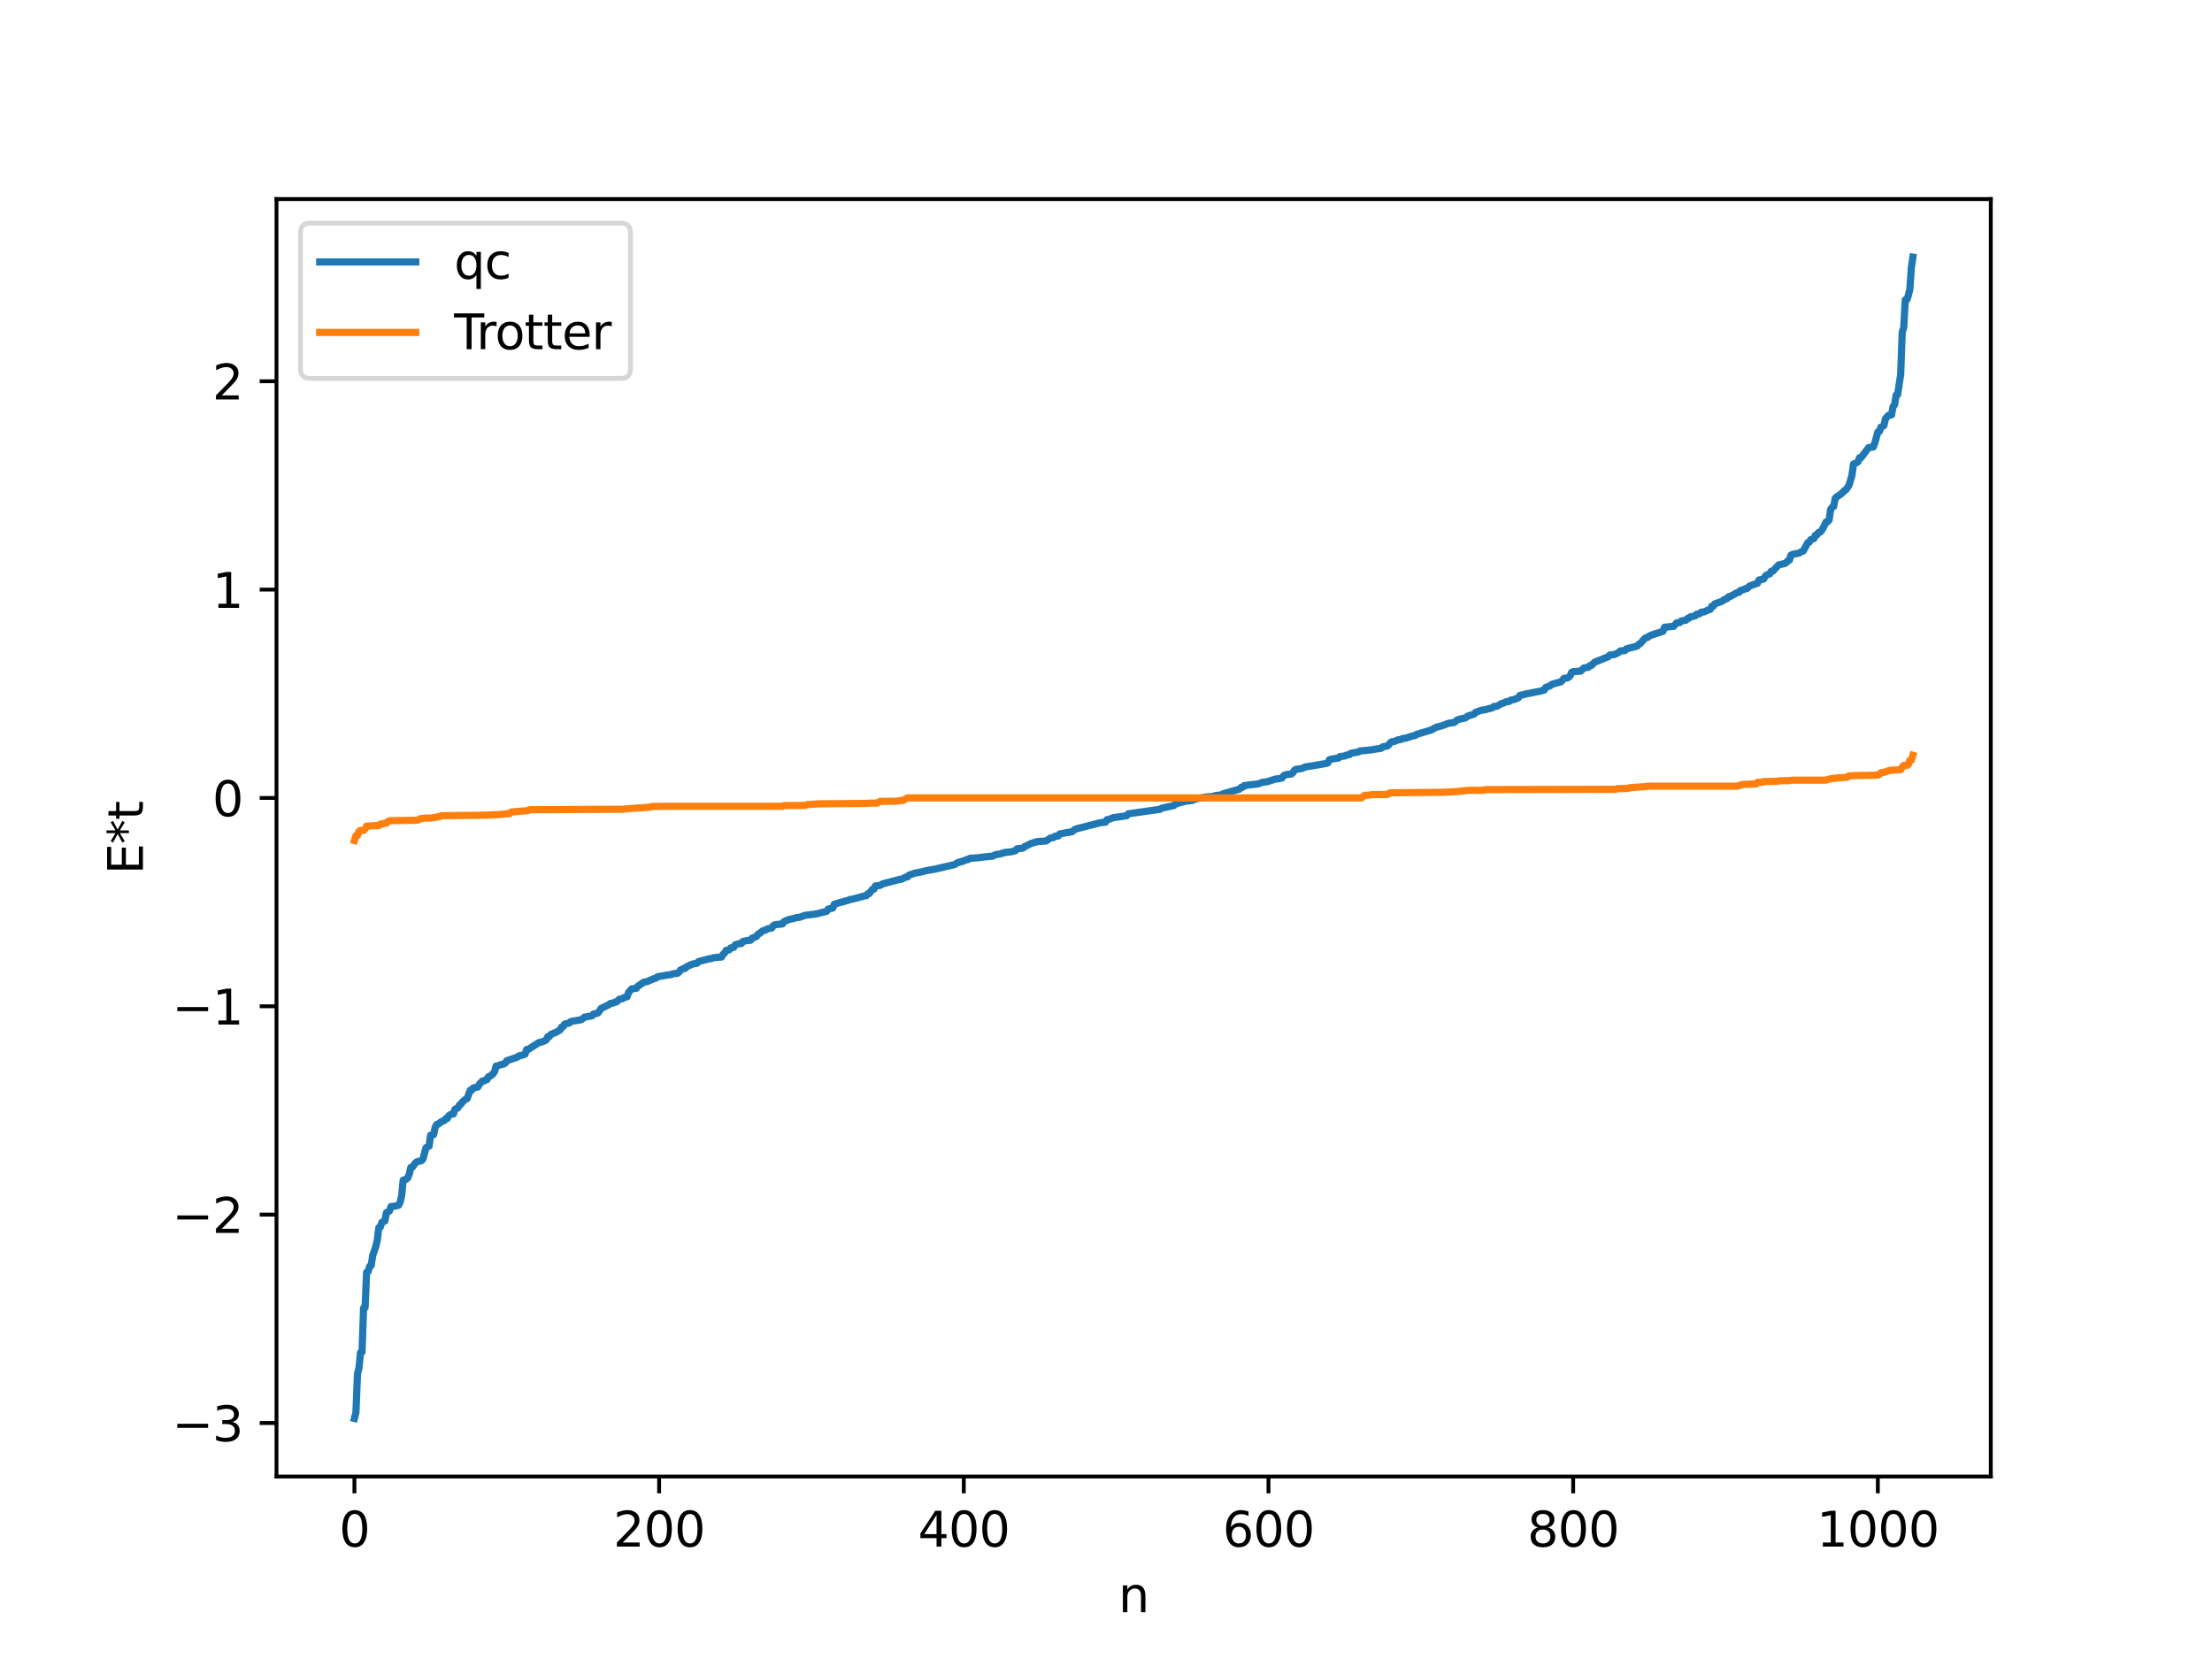 <?xml version="1.0" encoding="utf-8" standalone="no"?>
<!DOCTYPE svg PUBLIC "-//W3C//DTD SVG 1.1//EN"
  "http://www.w3.org/Graphics/SVG/1.1/DTD/svg11.dtd">
<svg xmlns:xlink="http://www.w3.org/1999/xlink" width="460.8pt" height="345.6pt" viewBox="0 0 460.8 345.6" xmlns="http://www.w3.org/2000/svg" version="1.1">
 <defs>
  <style type="text/css">*{stroke-linejoin: round; stroke-linecap: butt}</style>
 </defs>
 <g id="figure_1">
  <g id="patch_1">
   <path d="M 0 345.6 
L 460.8 345.6 
L 460.8 0 
L 0 0 
z
" style="fill: #ffffff"/>
  </g>
  <g id="axes_1">
   <g id="patch_2">
    <path d="M 57.6 307.584 
L 414.72 307.584 
L 414.72 41.472 
L 57.6 41.472 
z
" style="fill: #ffffff"/>
   </g>
   <g id="matplotlib.axis_1">
    <g id="xtick_1">
     <g id="line2d_1">
      <defs>
       <path id="md131c17225" d="M 0 0 
L 0 3.5 
" style="stroke: #000000; stroke-width: 0.8"/>
      </defs>
      <g>
       <use xlink:href="#md131c17225" x="73.833" y="307.584" style="stroke: #000000; stroke-width: 0.8"/>
      </g>
     </g>
     <g id="text_1">
      <!-- 0 -->
      <g transform="translate(70.651 322.182) scale(0.1 -0.1)">
       <defs>
        <path id="DejaVuSans-30" d="M 2034 4250 
Q 1547 4250 1301 3770 
Q 1056 3291 1056 2328 
Q 1056 1369 1301 889 
Q 1547 409 2034 409 
Q 2525 409 2770 889 
Q 3016 1369 3016 2328 
Q 3016 3291 2770 3770 
Q 2525 4250 2034 4250 
z
M 2034 4750 
Q 2819 4750 3233 4129 
Q 3647 3509 3647 2328 
Q 3647 1150 3233 529 
Q 2819 -91 2034 -91 
Q 1250 -91 836 529 
Q 422 1150 422 2328 
Q 422 3509 836 4129 
Q 1250 4750 2034 4750 
z
" transform="scale(0.016)"/>
       </defs>
       <use xlink:href="#DejaVuSans-30"/>
      </g>
     </g>
    </g>
    <g id="xtick_2">
     <g id="line2d_2">
      <g>
       <use xlink:href="#md131c17225" x="137.304" y="307.584" style="stroke: #000000; stroke-width: 0.8"/>
      </g>
     </g>
     <g id="text_2">
      <!-- 200 -->
      <g transform="translate(127.76 322.182) scale(0.1 -0.1)">
       <defs>
        <path id="DejaVuSans-32" d="M 1228 531 
L 3431 531 
L 3431 0 
L 469 0 
L 469 531 
Q 828 903 1448 1529 
Q 2069 2156 2228 2338 
Q 2531 2678 2651 2914 
Q 2772 3150 2772 3378 
Q 2772 3750 2511 3984 
Q 2250 4219 1831 4219 
Q 1534 4219 1204 4116 
Q 875 4013 500 3803 
L 500 4441 
Q 881 4594 1212 4672 
Q 1544 4750 1819 4750 
Q 2544 4750 2975 4387 
Q 3406 4025 3406 3419 
Q 3406 3131 3298 2873 
Q 3191 2616 2906 2266 
Q 2828 2175 2409 1742 
Q 1991 1309 1228 531 
z
" transform="scale(0.016)"/>
       </defs>
       <use xlink:href="#DejaVuSans-32"/>
       <use xlink:href="#DejaVuSans-30" x="63.623"/>
       <use xlink:href="#DejaVuSans-30" x="127.246"/>
      </g>
     </g>
    </g>
    <g id="xtick_3">
     <g id="line2d_3">
      <g>
       <use xlink:href="#md131c17225" x="200.775" y="307.584" style="stroke: #000000; stroke-width: 0.8"/>
      </g>
     </g>
     <g id="text_3">
      <!-- 400 -->
      <g transform="translate(191.231 322.182) scale(0.1 -0.1)">
       <defs>
        <path id="DejaVuSans-34" d="M 2419 4116 
L 825 1625 
L 2419 1625 
L 2419 4116 
z
M 2253 4666 
L 3047 4666 
L 3047 1625 
L 3713 1625 
L 3713 1100 
L 3047 1100 
L 3047 0 
L 2419 0 
L 2419 1100 
L 313 1100 
L 313 1709 
L 2253 4666 
z
" transform="scale(0.016)"/>
       </defs>
       <use xlink:href="#DejaVuSans-34"/>
       <use xlink:href="#DejaVuSans-30" x="63.623"/>
       <use xlink:href="#DejaVuSans-30" x="127.246"/>
      </g>
     </g>
    </g>
    <g id="xtick_4">
     <g id="line2d_4">
      <g>
       <use xlink:href="#md131c17225" x="264.246" y="307.584" style="stroke: #000000; stroke-width: 0.8"/>
      </g>
     </g>
     <g id="text_4">
      <!-- 600 -->
      <g transform="translate(254.702 322.182) scale(0.1 -0.1)">
       <defs>
        <path id="DejaVuSans-36" d="M 2113 2584 
Q 1688 2584 1439 2293 
Q 1191 2003 1191 1497 
Q 1191 994 1439 701 
Q 1688 409 2113 409 
Q 2538 409 2786 701 
Q 3034 994 3034 1497 
Q 3034 2003 2786 2293 
Q 2538 2584 2113 2584 
z
M 3366 4563 
L 3366 3988 
Q 3128 4100 2886 4159 
Q 2644 4219 2406 4219 
Q 1781 4219 1451 3797 
Q 1122 3375 1075 2522 
Q 1259 2794 1537 2939 
Q 1816 3084 2150 3084 
Q 2853 3084 3261 2657 
Q 3669 2231 3669 1497 
Q 3669 778 3244 343 
Q 2819 -91 2113 -91 
Q 1303 -91 875 529 
Q 447 1150 447 2328 
Q 447 3434 972 4092 
Q 1497 4750 2381 4750 
Q 2619 4750 2861 4703 
Q 3103 4656 3366 4563 
z
" transform="scale(0.016)"/>
       </defs>
       <use xlink:href="#DejaVuSans-36"/>
       <use xlink:href="#DejaVuSans-30" x="63.623"/>
       <use xlink:href="#DejaVuSans-30" x="127.246"/>
      </g>
     </g>
    </g>
    <g id="xtick_5">
     <g id="line2d_5">
      <g>
       <use xlink:href="#md131c17225" x="327.717" y="307.584" style="stroke: #000000; stroke-width: 0.8"/>
      </g>
     </g>
     <g id="text_5">
      <!-- 800 -->
      <g transform="translate(318.173 322.182) scale(0.1 -0.1)">
       <defs>
        <path id="DejaVuSans-38" d="M 2034 2216 
Q 1584 2216 1326 1975 
Q 1069 1734 1069 1313 
Q 1069 891 1326 650 
Q 1584 409 2034 409 
Q 2484 409 2743 651 
Q 3003 894 3003 1313 
Q 3003 1734 2745 1975 
Q 2488 2216 2034 2216 
z
M 1403 2484 
Q 997 2584 770 2862 
Q 544 3141 544 3541 
Q 544 4100 942 4425 
Q 1341 4750 2034 4750 
Q 2731 4750 3128 4425 
Q 3525 4100 3525 3541 
Q 3525 3141 3298 2862 
Q 3072 2584 2669 2484 
Q 3125 2378 3379 2068 
Q 3634 1759 3634 1313 
Q 3634 634 3220 271 
Q 2806 -91 2034 -91 
Q 1263 -91 848 271 
Q 434 634 434 1313 
Q 434 1759 690 2068 
Q 947 2378 1403 2484 
z
M 1172 3481 
Q 1172 3119 1398 2916 
Q 1625 2713 2034 2713 
Q 2441 2713 2670 2916 
Q 2900 3119 2900 3481 
Q 2900 3844 2670 4047 
Q 2441 4250 2034 4250 
Q 1625 4250 1398 4047 
Q 1172 3844 1172 3481 
z
" transform="scale(0.016)"/>
       </defs>
       <use xlink:href="#DejaVuSans-38"/>
       <use xlink:href="#DejaVuSans-30" x="63.623"/>
       <use xlink:href="#DejaVuSans-30" x="127.246"/>
      </g>
     </g>
    </g>
    <g id="xtick_6">
     <g id="line2d_6">
      <g>
       <use xlink:href="#md131c17225" x="391.188" y="307.584" style="stroke: #000000; stroke-width: 0.8"/>
      </g>
     </g>
     <g id="text_6">
      <!-- 1000 -->
      <g transform="translate(378.463 322.182) scale(0.1 -0.1)">
       <defs>
        <path id="DejaVuSans-31" d="M 794 531 
L 1825 531 
L 1825 4091 
L 703 3866 
L 703 4441 
L 1819 4666 
L 2450 4666 
L 2450 531 
L 3481 531 
L 3481 0 
L 794 0 
L 794 531 
z
" transform="scale(0.016)"/>
       </defs>
       <use xlink:href="#DejaVuSans-31"/>
       <use xlink:href="#DejaVuSans-30" x="63.623"/>
       <use xlink:href="#DejaVuSans-30" x="127.246"/>
       <use xlink:href="#DejaVuSans-30" x="190.869"/>
      </g>
     </g>
    </g>
    <g id="text_7">
     <!-- n -->
     <g transform="translate(232.991 335.861) scale(0.1 -0.1)">
      <defs>
       <path id="DejaVuSans-6e" d="M 3513 2113 
L 3513 0 
L 2938 0 
L 2938 2094 
Q 2938 2591 2744 2837 
Q 2550 3084 2163 3084 
Q 1697 3084 1428 2787 
Q 1159 2491 1159 1978 
L 1159 0 
L 581 0 
L 581 3500 
L 1159 3500 
L 1159 2956 
Q 1366 3272 1645 3428 
Q 1925 3584 2291 3584 
Q 2894 3584 3203 3211 
Q 3513 2838 3513 2113 
z
" transform="scale(0.016)"/>
      </defs>
      <use xlink:href="#DejaVuSans-6e"/>
     </g>
    </g>
   </g>
   <g id="matplotlib.axis_2">
    <g id="ytick_1">
     <g id="line2d_7">
      <defs>
       <path id="m086650e28f" d="M 0 0 
L -3.5 0 
" style="stroke: #000000; stroke-width: 0.8"/>
      </defs>
      <g>
       <use xlink:href="#m086650e28f" x="57.6" y="296.435" style="stroke: #000000; stroke-width: 0.8"/>
      </g>
     </g>
     <g id="text_8">
      <!-- −3 -->
      <g transform="translate(35.858 300.234) scale(0.1 -0.1)">
       <defs>
        <path id="DejaVuSans-2212" d="M 678 2272 
L 4684 2272 
L 4684 1741 
L 678 1741 
L 678 2272 
z
" transform="scale(0.016)"/>
        <path id="DejaVuSans-33" d="M 2597 2516 
Q 3050 2419 3304 2112 
Q 3559 1806 3559 1356 
Q 3559 666 3084 287 
Q 2609 -91 1734 -91 
Q 1441 -91 1130 -33 
Q 819 25 488 141 
L 488 750 
Q 750 597 1062 519 
Q 1375 441 1716 441 
Q 2309 441 2620 675 
Q 2931 909 2931 1356 
Q 2931 1769 2642 2001 
Q 2353 2234 1838 2234 
L 1294 2234 
L 1294 2753 
L 1863 2753 
Q 2328 2753 2575 2939 
Q 2822 3125 2822 3475 
Q 2822 3834 2567 4026 
Q 2313 4219 1838 4219 
Q 1578 4219 1281 4162 
Q 984 4106 628 3988 
L 628 4550 
Q 988 4650 1302 4700 
Q 1616 4750 1894 4750 
Q 2613 4750 3031 4423 
Q 3450 4097 3450 3541 
Q 3450 3153 3228 2886 
Q 3006 2619 2597 2516 
z
" transform="scale(0.016)"/>
       </defs>
       <use xlink:href="#DejaVuSans-2212"/>
       <use xlink:href="#DejaVuSans-33" x="83.789"/>
      </g>
     </g>
    </g>
    <g id="ytick_2">
     <g id="line2d_8">
      <g>
       <use xlink:href="#m086650e28f" x="57.6" y="253.031" style="stroke: #000000; stroke-width: 0.8"/>
      </g>
     </g>
     <g id="text_9">
      <!-- −2 -->
      <g transform="translate(35.858 256.831) scale(0.1 -0.1)">
       <use xlink:href="#DejaVuSans-2212"/>
       <use xlink:href="#DejaVuSans-32" x="83.789"/>
      </g>
     </g>
    </g>
    <g id="ytick_3">
     <g id="line2d_9">
      <g>
       <use xlink:href="#m086650e28f" x="57.6" y="209.628" style="stroke: #000000; stroke-width: 0.8"/>
      </g>
     </g>
     <g id="text_10">
      <!-- −1 -->
      <g transform="translate(35.858 213.428) scale(0.1 -0.1)">
       <use xlink:href="#DejaVuSans-2212"/>
       <use xlink:href="#DejaVuSans-31" x="83.789"/>
      </g>
     </g>
    </g>
    <g id="ytick_4">
     <g id="line2d_10">
      <g>
       <use xlink:href="#m086650e28f" x="57.6" y="166.225" style="stroke: #000000; stroke-width: 0.8"/>
      </g>
     </g>
     <g id="text_11">
      <!-- 0 -->
      <g transform="translate(44.237 170.025) scale(0.1 -0.1)">
       <use xlink:href="#DejaVuSans-30"/>
      </g>
     </g>
    </g>
    <g id="ytick_5">
     <g id="line2d_11">
      <g>
       <use xlink:href="#m086650e28f" x="57.6" y="122.822" style="stroke: #000000; stroke-width: 0.8"/>
      </g>
     </g>
     <g id="text_12">
      <!-- 1 -->
      <g transform="translate(44.237 126.622) scale(0.1 -0.1)">
       <use xlink:href="#DejaVuSans-31"/>
      </g>
     </g>
    </g>
    <g id="ytick_6">
     <g id="line2d_12">
      <g>
       <use xlink:href="#m086650e28f" x="57.6" y="79.419" style="stroke: #000000; stroke-width: 0.8"/>
      </g>
     </g>
     <g id="text_13">
      <!-- 2 -->
      <g transform="translate(44.237 83.218) scale(0.1 -0.1)">
       <use xlink:href="#DejaVuSans-32"/>
      </g>
     </g>
    </g>
    <g id="text_14">
     <!-- E*t -->
     <g transform="translate(29.778 182.148) rotate(-90) scale(0.1 -0.1)">
      <defs>
       <path id="DejaVuSans-45" d="M 628 4666 
L 3578 4666 
L 3578 4134 
L 1259 4134 
L 1259 2753 
L 3481 2753 
L 3481 2222 
L 1259 2222 
L 1259 531 
L 3634 531 
L 3634 0 
L 628 0 
L 628 4666 
z
" transform="scale(0.016)"/>
       <path id="DejaVuSans-2a" d="M 3009 3897 
L 1888 3291 
L 3009 2681 
L 2828 2375 
L 1778 3009 
L 1778 1831 
L 1422 1831 
L 1422 3009 
L 372 2375 
L 191 2681 
L 1313 3291 
L 191 3897 
L 372 4206 
L 1422 3572 
L 1422 4750 
L 1778 4750 
L 1778 3572 
L 2828 4206 
L 3009 3897 
z
" transform="scale(0.016)"/>
       <path id="DejaVuSans-74" d="M 1172 4494 
L 1172 3500 
L 2356 3500 
L 2356 3053 
L 1172 3053 
L 1172 1153 
Q 1172 725 1289 603 
Q 1406 481 1766 481 
L 2356 481 
L 2356 0 
L 1766 0 
Q 1100 0 847 248 
Q 594 497 594 1153 
L 594 3053 
L 172 3053 
L 172 3500 
L 594 3500 
L 594 4494 
L 1172 4494 
z
" transform="scale(0.016)"/>
      </defs>
      <use xlink:href="#DejaVuSans-45"/>
      <use xlink:href="#DejaVuSans-2a" x="63.184"/>
      <use xlink:href="#DejaVuSans-74" x="113.184"/>
     </g>
    </g>
   </g>
   <g id="line2d_13">
    <path d="M 73.833 295.488 
L 74.15 294.233 
L 74.467 286.215 
L 74.785 284.96 
L 75.102 281.774 
L 75.42 281.668 
L 75.737 272.501 
L 76.054 272.395 
L 76.372 265.055 
L 76.689 264.884 
L 77.006 263.799 
L 77.324 263.629 
L 77.641 261.531 
L 78.276 259.696 
L 78.593 258.383 
L 78.91 255.75 
L 79.228 255.61 
L 79.545 254.642 
L 80.18 254.354 
L 80.497 252.595 
L 80.815 252.491 
L 81.132 252.258 
L 81.449 251.34 
L 82.401 251.234 
L 83.036 251.062 
L 83.353 250.423 
L 83.671 249.11 
L 83.988 245.853 
L 84.623 245.654 
L 84.94 245.369 
L 85.258 244.598 
L 85.575 243.218 
L 85.892 243.156 
L 86.527 242.283 
L 86.844 242.036 
L 87.796 241.788 
L 88.114 241.433 
L 88.748 239.09 
L 89.383 238.775 
L 89.7 236.476 
L 90.335 236.37 
L 90.653 234.836 
L 90.97 234.247 
L 91.287 234.19 
L 91.922 233.66 
L 92.557 233.424 
L 92.874 233.01 
L 93.191 232.992 
L 93.509 232.405 
L 93.826 232.168 
L 94.461 232.033 
L 94.778 231.097 
L 95.413 230.777 
L 95.73 230.174 
L 96.048 230.003 
L 96.365 229.522 
L 97 228.972 
L 97.317 228.866 
L 97.952 227.116 
L 98.269 227.097 
L 98.586 226.631 
L 99.539 226.455 
L 99.856 225.863 
L 100.491 225.206 
L 100.808 225.193 
L 101.125 224.94 
L 101.443 224.918 
L 101.76 224.299 
L 102.077 224.206 
L 102.712 223.685 
L 103.029 223.24 
L 103.347 222.082 
L 103.664 222.045 
L 104.299 221.792 
L 104.934 221.643 
L 105.251 221.473 
L 105.568 220.976 
L 107.79 220.218 
L 108.107 219.948 
L 108.742 219.84 
L 109.377 219.602 
L 109.694 218.638 
L 110.011 218.635 
L 112.233 217.191 
L 112.867 217.062 
L 113.502 216.801 
L 113.82 216.59 
L 114.137 215.94 
L 114.454 215.923 
L 114.772 215.488 
L 115.406 215.213 
L 115.724 215.12 
L 116.676 214.542 
L 116.993 213.967 
L 117.31 213.865 
L 117.628 213.33 
L 118.58 213.119 
L 118.897 212.805 
L 121.119 212.414 
L 121.753 211.896 
L 123.34 211.605 
L 123.658 211.225 
L 124.292 211.118 
L 124.61 210.972 
L 125.244 210.059 
L 126.831 209.313 
L 127.148 209.039 
L 127.783 208.944 
L 128.1 208.747 
L 128.418 208.721 
L 129.053 208.146 
L 129.687 208.04 
L 130.005 207.807 
L 130.639 207.651 
L 130.957 206.704 
L 131.591 206.001 
L 132.543 205.885 
L 132.861 205.464 
L 134.13 204.591 
L 134.765 204.498 
L 136.034 203.944 
L 136.669 203.75 
L 136.986 203.477 
L 138.891 203.141 
L 139.843 203.011 
L 140.16 202.856 
L 141.112 202.76 
L 141.429 202.535 
L 141.747 202.081 
L 142.381 201.756 
L 142.699 201.751 
L 143.016 201.405 
L 143.651 201.099 
L 144.286 200.828 
L 144.92 200.722 
L 145.238 200.643 
L 145.555 200.28 
L 146.19 200.139 
L 147.777 199.714 
L 148.094 199.703 
L 148.729 199.499 
L 150.315 199.367 
L 150.633 198.779 
L 150.95 198.543 
L 151.267 197.976 
L 151.902 197.868 
L 152.22 197.47 
L 152.854 197.348 
L 153.172 196.811 
L 153.806 196.622 
L 154.441 196.555 
L 154.758 196.113 
L 155.71 195.922 
L 156.345 195.874 
L 156.662 195.436 
L 157.297 195.212 
L 157.615 195.053 
L 157.932 194.571 
L 158.249 194.443 
L 158.884 193.908 
L 159.519 193.738 
L 159.836 193.52 
L 160.788 193.314 
L 161.105 192.814 
L 161.423 192.647 
L 163.01 192.46 
L 163.327 191.978 
L 164.279 191.574 
L 165.548 191.296 
L 165.866 191.155 
L 166.5 191.113 
L 167.77 190.663 
L 169.674 190.447 
L 170.309 190.315 
L 172.213 189.841 
L 172.53 189.369 
L 173.482 189.165 
L 173.8 188.367 
L 175.386 187.895 
L 175.704 187.862 
L 176.021 187.692 
L 176.339 187.665 
L 176.973 187.431 
L 178.243 187.14 
L 180.147 186.614 
L 180.464 186.592 
L 180.781 186.176 
L 181.099 186.13 
L 181.734 185.264 
L 182.051 185.23 
L 182.368 184.56 
L 183.32 184.446 
L 183.955 184.093 
L 187.446 183.187 
L 187.763 183.183 
L 188.715 182.694 
L 189.033 182.684 
L 189.35 182.31 
L 190.62 181.876 
L 191.889 181.645 
L 193.158 181.329 
L 194.745 181.059 
L 198.871 180.105 
L 199.505 179.685 
L 199.823 179.661 
L 200.14 179.481 
L 200.458 179.474 
L 200.775 179.28 
L 201.092 179.225 
L 201.41 179.048 
L 201.727 179.041 
L 202.044 178.799 
L 203.948 178.674 
L 204.583 178.568 
L 206.805 178.345 
L 207.439 178.02 
L 208.391 177.898 
L 208.709 177.738 
L 209.026 177.725 
L 209.343 177.574 
L 210.613 177.451 
L 211.565 177.198 
L 211.882 176.811 
L 212.834 176.735 
L 213.152 176.641 
L 213.469 176.346 
L 214.104 176.065 
L 214.739 175.729 
L 216.008 175.333 
L 217.912 175.188 
L 218.864 174.557 
L 219.499 174.468 
L 219.816 174.194 
L 220.451 174.143 
L 220.768 173.716 
L 221.403 173.61 
L 222.038 173.474 
L 222.672 173.387 
L 223.307 173.27 
L 223.942 172.76 
L 224.577 172.569 
L 229.337 171.358 
L 230.289 171.272 
L 230.606 170.755 
L 230.924 170.718 
L 231.876 170.341 
L 234.732 169.92 
L 235.049 169.53 
L 241.714 168.58 
L 242.031 168.348 
L 244.57 167.805 
L 244.887 167.471 
L 247.109 166.879 
L 248.378 166.758 
L 248.696 166.569 
L 249.33 166.379 
L 251.234 166.03 
L 252.504 165.931 
L 253.456 165.686 
L 254.408 165.623 
L 254.725 165.373 
L 258.216 164.391 
L 258.534 164.033 
L 258.851 164.006 
L 259.168 163.671 
L 260.438 163.487 
L 262.024 163.322 
L 262.977 162.973 
L 263.929 162.852 
L 265.833 162.259 
L 266.467 162.225 
L 267.102 162.04 
L 267.42 161.585 
L 267.737 161.403 
L 269.006 161.236 
L 269.324 160.995 
L 269.641 160.478 
L 269.958 160.266 
L 270.91 160.143 
L 271.228 160.095 
L 271.862 159.785 
L 274.084 159.42 
L 276.305 159.039 
L 276.623 158.902 
L 276.94 158.268 
L 277.575 158.092 
L 278.844 157.915 
L 279.162 157.599 
L 280.114 157.493 
L 280.431 157.315 
L 281.066 157.222 
L 281.383 156.93 
L 282.97 156.654 
L 283.287 156.439 
L 285.509 156.235 
L 286.461 156.069 
L 287.73 155.877 
L 288.048 155.575 
L 289 155.416 
L 289.317 155.158 
L 289.634 154.722 
L 289.952 154.514 
L 290.586 154.425 
L 291.221 154.12 
L 291.856 154.041 
L 292.173 153.846 
L 292.808 153.783 
L 293.76 153.464 
L 294.395 153.28 
L 294.712 153.257 
L 295.029 153.012 
L 298.203 152.045 
L 299.155 151.51 
L 300.424 151.173 
L 301.694 150.692 
L 302.963 150.493 
L 303.598 149.975 
L 304.233 149.764 
L 305.185 149.587 
L 305.82 149.151 
L 307.089 148.759 
L 307.406 148.388 
L 308.676 147.925 
L 308.993 147.921 
L 309.628 147.781 
L 310.897 147.435 
L 311.215 147.161 
L 311.849 147.126 
L 312.801 146.559 
L 313.119 146.494 
L 313.753 146.186 
L 314.388 146.119 
L 314.705 145.855 
L 315.34 145.744 
L 316.292 145.366 
L 316.61 144.871 
L 317.562 144.658 
L 318.196 144.477 
L 318.514 144.46 
L 319.148 144.309 
L 320.1 144.13 
L 320.735 144.007 
L 321.053 143.951 
L 321.37 143.781 
L 321.687 143.751 
L 322.005 143.213 
L 322.639 142.977 
L 322.957 142.845 
L 323.274 142.562 
L 325.178 142.032 
L 325.813 141.321 
L 326.448 141.24 
L 326.765 141.103 
L 327.082 140.796 
L 327.4 140.057 
L 327.717 139.923 
L 329.304 139.799 
L 329.939 139.154 
L 330.891 138.994 
L 331.208 138.652 
L 331.525 138.614 
L 332.16 137.963 
L 335.016 136.813 
L 335.334 136.458 
L 336.286 136.356 
L 336.92 136.062 
L 337.238 135.902 
L 337.555 135.592 
L 338.507 135.53 
L 338.824 135.156 
L 339.459 135.004 
L 340.094 134.845 
L 341.046 134.599 
L 341.363 134.227 
L 341.681 134.074 
L 342.633 133.006 
L 342.95 132.806 
L 343.267 132.768 
L 343.585 132.49 
L 344.22 132.227 
L 346.441 131.511 
L 346.758 130.661 
L 348.662 130.468 
L 349.297 129.736 
L 349.932 129.695 
L 350.249 129.347 
L 351.201 129.206 
L 351.519 128.844 
L 351.836 128.789 
L 352.153 128.494 
L 353.105 128.309 
L 353.423 127.966 
L 354.058 127.854 
L 354.375 127.532 
L 355.01 127.461 
L 355.644 127.154 
L 356.279 126.935 
L 356.596 126.291 
L 356.914 126.285 
L 357.231 125.795 
L 358.818 125.224 
L 359.135 124.92 
L 359.77 124.698 
L 360.087 124.311 
L 360.405 124.28 
L 361.991 123.405 
L 362.309 123.374 
L 362.626 122.98 
L 363.261 122.821 
L 363.578 122.633 
L 363.896 122.616 
L 364.53 122.05 
L 366.117 121.499 
L 366.434 120.823 
L 367.386 120.641 
L 367.704 120.075 
L 368.021 119.765 
L 368.656 119.57 
L 368.973 119.002 
L 369.291 118.998 
L 370.243 117.977 
L 370.56 117.667 
L 371.829 117.376 
L 372.147 117.172 
L 372.464 116.816 
L 372.781 116.689 
L 373.099 115.63 
L 373.734 115.406 
L 374.686 115.25 
L 375.32 114.898 
L 375.638 114.803 
L 376.59 113.043 
L 376.907 112.944 
L 377.224 112.407 
L 377.859 112.215 
L 378.177 111.501 
L 378.494 111.433 
L 378.811 110.946 
L 379.129 110.88 
L 379.446 110.543 
L 379.763 110.034 
L 380.398 108.743 
L 380.715 108.687 
L 381.033 108.336 
L 381.35 106.142 
L 381.667 105.696 
L 381.985 105.519 
L 382.302 103.848 
L 382.62 103.502 
L 383.254 103.101 
L 383.889 102.584 
L 384.206 102.195 
L 384.524 102.043 
L 385.158 101.137 
L 385.793 99.039 
L 386.11 96.683 
L 386.745 96.39 
L 387.062 96.185 
L 387.38 95.348 
L 387.697 95.328 
L 389.284 93.234 
L 390.236 93.116 
L 390.553 92.317 
L 391.188 89.988 
L 391.505 89.89 
L 391.823 88.988 
L 392.14 88.888 
L 392.458 88.633 
L 392.775 87.225 
L 393.41 86.512 
L 394.044 86.421 
L 394.362 84.686 
L 394.679 84.318 
L 394.996 82.293 
L 395.314 82.193 
L 395.948 77.991 
L 396.266 69.169 
L 396.583 68.262 
L 396.9 62.473 
L 397.218 62.457 
L 397.535 61.567 
L 397.853 60.263 
L 398.17 55.762 
L 398.487 53.568 
L 398.487 53.568 
" clip-path="url(#p5d678f0e99)" style="fill: none; stroke: #1f77b4; stroke-width: 1.5; stroke-linecap: square"/>
   </g>
   <g id="line2d_14">
    <path d="M 73.833 175.101 
L 74.15 174.065 
L 74.467 174.065 
L 74.785 173.18 
L 75.102 172.996 
L 75.737 172.996 
L 76.054 172.665 
L 76.372 172.106 
L 78.276 171.985 
L 78.91 171.985 
L 79.228 171.669 
L 79.545 171.669 
L 80.18 171.485 
L 80.497 171.485 
L 80.815 171.136 
L 81.132 170.972 
L 86.844 170.866 
L 87.162 170.813 
L 87.479 170.56 
L 88.748 170.417 
L 89.7 170.417 
L 90.335 170.305 
L 90.653 170.305 
L 90.97 170.175 
L 91.605 170.107 
L 91.922 169.933 
L 99.856 169.83 
L 101.443 169.805 
L 103.664 169.698 
L 106.203 169.477 
L 106.52 169.144 
L 110.011 168.866 
L 110.329 168.681 
L 129.687 168.575 
L 130.639 168.476 
L 131.909 168.383 
L 135.4 168.162 
L 135.717 168.021 
L 138.256 167.961 
L 163.01 167.961 
L 163.327 167.814 
L 167.77 167.787 
L 168.087 167.605 
L 169.674 167.525 
L 170.309 167.45 
L 180.147 167.375 
L 181.416 167.298 
L 182.686 167.298 
L 183.32 166.944 
L 186.811 166.89 
L 187.763 166.759 
L 188.081 166.759 
L 189.033 166.225 
L 283.605 166.225 
L 284.239 165.692 
L 285.191 165.639 
L 285.826 165.53 
L 289 165.506 
L 289.634 165.152 
L 300.107 165.053 
L 301.694 165 
L 303.598 164.894 
L 305.82 164.636 
L 308.993 164.636 
L 309.31 164.489 
L 336.603 164.43 
L 336.92 164.288 
L 339.142 164.254 
L 339.459 164.087 
L 341.046 163.981 
L 342.633 163.876 
L 343.267 163.77 
L 361.991 163.77 
L 362.309 163.584 
L 362.626 163.584 
L 362.943 163.416 
L 365.8 163.307 
L 366.117 162.974 
L 367.069 162.967 
L 367.386 162.819 
L 370.243 162.753 
L 370.877 162.646 
L 372.781 162.621 
L 373.416 162.517 
L 380.398 162.517 
L 381.033 162.276 
L 381.35 162.276 
L 381.667 162.146 
L 382.302 162.146 
L 382.937 162.034 
L 384.524 161.946 
L 384.841 161.891 
L 385.158 161.638 
L 386.11 161.579 
L 391.188 161.479 
L 391.505 161.315 
L 391.823 160.966 
L 392.458 160.895 
L 393.727 160.466 
L 395.631 160.379 
L 395.948 160.345 
L 396.266 159.786 
L 396.583 159.455 
L 397.218 159.455 
L 397.535 159.271 
L 397.853 158.385 
L 398.17 158.385 
L 398.487 157.35 
L 398.487 157.35 
" clip-path="url(#p5d678f0e99)" style="fill: none; stroke: #ff7f0e; stroke-width: 1.5; stroke-linecap: square"/>
   </g>
   <g id="patch_3">
    <path d="M 57.6 307.584 
L 57.6 41.472 
" style="fill: none; stroke: #000000; stroke-width: 0.8; stroke-linejoin: miter; stroke-linecap: square"/>
   </g>
   <g id="patch_4">
    <path d="M 414.72 307.584 
L 414.72 41.472 
" style="fill: none; stroke: #000000; stroke-width: 0.8; stroke-linejoin: miter; stroke-linecap: square"/>
   </g>
   <g id="patch_5">
    <path d="M 57.6 307.584 
L 414.72 307.584 
" style="fill: none; stroke: #000000; stroke-width: 0.8; stroke-linejoin: miter; stroke-linecap: square"/>
   </g>
   <g id="patch_6">
    <path d="M 57.6 41.472 
L 414.72 41.472 
" style="fill: none; stroke: #000000; stroke-width: 0.8; stroke-linejoin: miter; stroke-linecap: square"/>
   </g>
   <g id="legend_1">
    <g id="patch_7">
     <path d="M 64.6 78.828 
L 129.342 78.828 
Q 131.342 78.828 131.342 76.828 
L 131.342 48.472 
Q 131.342 46.472 129.342 46.472 
L 64.6 46.472 
Q 62.6 46.472 62.6 48.472 
L 62.6 76.828 
Q 62.6 78.828 64.6 78.828 
z
" style="fill: #ffffff; opacity: 0.8; stroke: #cccccc; stroke-linejoin: miter"/>
    </g>
    <g id="line2d_15">
     <path d="M 66.6 54.57 
L 76.6 54.57 
L 86.6 54.57 
" style="fill: none; stroke: #1f77b4; stroke-width: 1.5; stroke-linecap: square"/>
    </g>
    <g id="text_15">
     <!-- qc -->
     <g transform="translate(94.6 58.07) scale(0.1 -0.1)">
      <defs>
       <path id="DejaVuSans-71" d="M 947 1747 
Q 947 1113 1208 752 
Q 1469 391 1925 391 
Q 2381 391 2643 752 
Q 2906 1113 2906 1747 
Q 2906 2381 2643 2742 
Q 2381 3103 1925 3103 
Q 1469 3103 1208 2742 
Q 947 2381 947 1747 
z
M 2906 525 
Q 2725 213 2448 61 
Q 2172 -91 1784 -91 
Q 1150 -91 751 415 
Q 353 922 353 1747 
Q 353 2572 751 3078 
Q 1150 3584 1784 3584 
Q 2172 3584 2448 3432 
Q 2725 3281 2906 2969 
L 2906 3500 
L 3481 3500 
L 3481 -1331 
L 2906 -1331 
L 2906 525 
z
" transform="scale(0.016)"/>
       <path id="DejaVuSans-63" d="M 3122 3366 
L 3122 2828 
Q 2878 2963 2633 3030 
Q 2388 3097 2138 3097 
Q 1578 3097 1268 2742 
Q 959 2388 959 1747 
Q 959 1106 1268 751 
Q 1578 397 2138 397 
Q 2388 397 2633 464 
Q 2878 531 3122 666 
L 3122 134 
Q 2881 22 2623 -34 
Q 2366 -91 2075 -91 
Q 1284 -91 818 406 
Q 353 903 353 1747 
Q 353 2603 823 3093 
Q 1294 3584 2113 3584 
Q 2378 3584 2631 3529 
Q 2884 3475 3122 3366 
z
" transform="scale(0.016)"/>
      </defs>
      <use xlink:href="#DejaVuSans-71"/>
      <use xlink:href="#DejaVuSans-63" x="63.477"/>
     </g>
    </g>
    <g id="line2d_16">
     <path d="M 66.6 69.249 
L 76.6 69.249 
L 86.6 69.249 
" style="fill: none; stroke: #ff7f0e; stroke-width: 1.5; stroke-linecap: square"/>
    </g>
    <g id="text_16">
     <!-- Trotter -->
     <g transform="translate(94.6 72.749) scale(0.1 -0.1)">
      <defs>
       <path id="DejaVuSans-54" d="M -19 4666 
L 3928 4666 
L 3928 4134 
L 2272 4134 
L 2272 0 
L 1638 0 
L 1638 4134 
L -19 4134 
L -19 4666 
z
" transform="scale(0.016)"/>
       <path id="DejaVuSans-72" d="M 2631 2963 
Q 2534 3019 2420 3045 
Q 2306 3072 2169 3072 
Q 1681 3072 1420 2755 
Q 1159 2438 1159 1844 
L 1159 0 
L 581 0 
L 581 3500 
L 1159 3500 
L 1159 2956 
Q 1341 3275 1631 3429 
Q 1922 3584 2338 3584 
Q 2397 3584 2469 3576 
Q 2541 3569 2628 3553 
L 2631 2963 
z
" transform="scale(0.016)"/>
       <path id="DejaVuSans-6f" d="M 1959 3097 
Q 1497 3097 1228 2736 
Q 959 2375 959 1747 
Q 959 1119 1226 758 
Q 1494 397 1959 397 
Q 2419 397 2687 759 
Q 2956 1122 2956 1747 
Q 2956 2369 2687 2733 
Q 2419 3097 1959 3097 
z
M 1959 3584 
Q 2709 3584 3137 3096 
Q 3566 2609 3566 1747 
Q 3566 888 3137 398 
Q 2709 -91 1959 -91 
Q 1206 -91 779 398 
Q 353 888 353 1747 
Q 353 2609 779 3096 
Q 1206 3584 1959 3584 
z
" transform="scale(0.016)"/>
       <path id="DejaVuSans-65" d="M 3597 1894 
L 3597 1613 
L 953 1613 
Q 991 1019 1311 708 
Q 1631 397 2203 397 
Q 2534 397 2845 478 
Q 3156 559 3463 722 
L 3463 178 
Q 3153 47 2828 -22 
Q 2503 -91 2169 -91 
Q 1331 -91 842 396 
Q 353 884 353 1716 
Q 353 2575 817 3079 
Q 1281 3584 2069 3584 
Q 2775 3584 3186 3129 
Q 3597 2675 3597 1894 
z
M 3022 2063 
Q 3016 2534 2758 2815 
Q 2500 3097 2075 3097 
Q 1594 3097 1305 2825 
Q 1016 2553 972 2059 
L 3022 2063 
z
" transform="scale(0.016)"/>
      </defs>
      <use xlink:href="#DejaVuSans-54"/>
      <use xlink:href="#DejaVuSans-72" x="46.334"/>
      <use xlink:href="#DejaVuSans-6f" x="85.197"/>
      <use xlink:href="#DejaVuSans-74" x="146.379"/>
      <use xlink:href="#DejaVuSans-74" x="185.588"/>
      <use xlink:href="#DejaVuSans-65" x="224.797"/>
      <use xlink:href="#DejaVuSans-72" x="286.32"/>
     </g>
    </g>
   </g>
  </g>
 </g>
 <defs>
  <clipPath id="p5d678f0e99">
   <rect x="57.6" y="41.472" width="357.12" height="266.112"/>
  </clipPath>
 </defs>
</svg>
